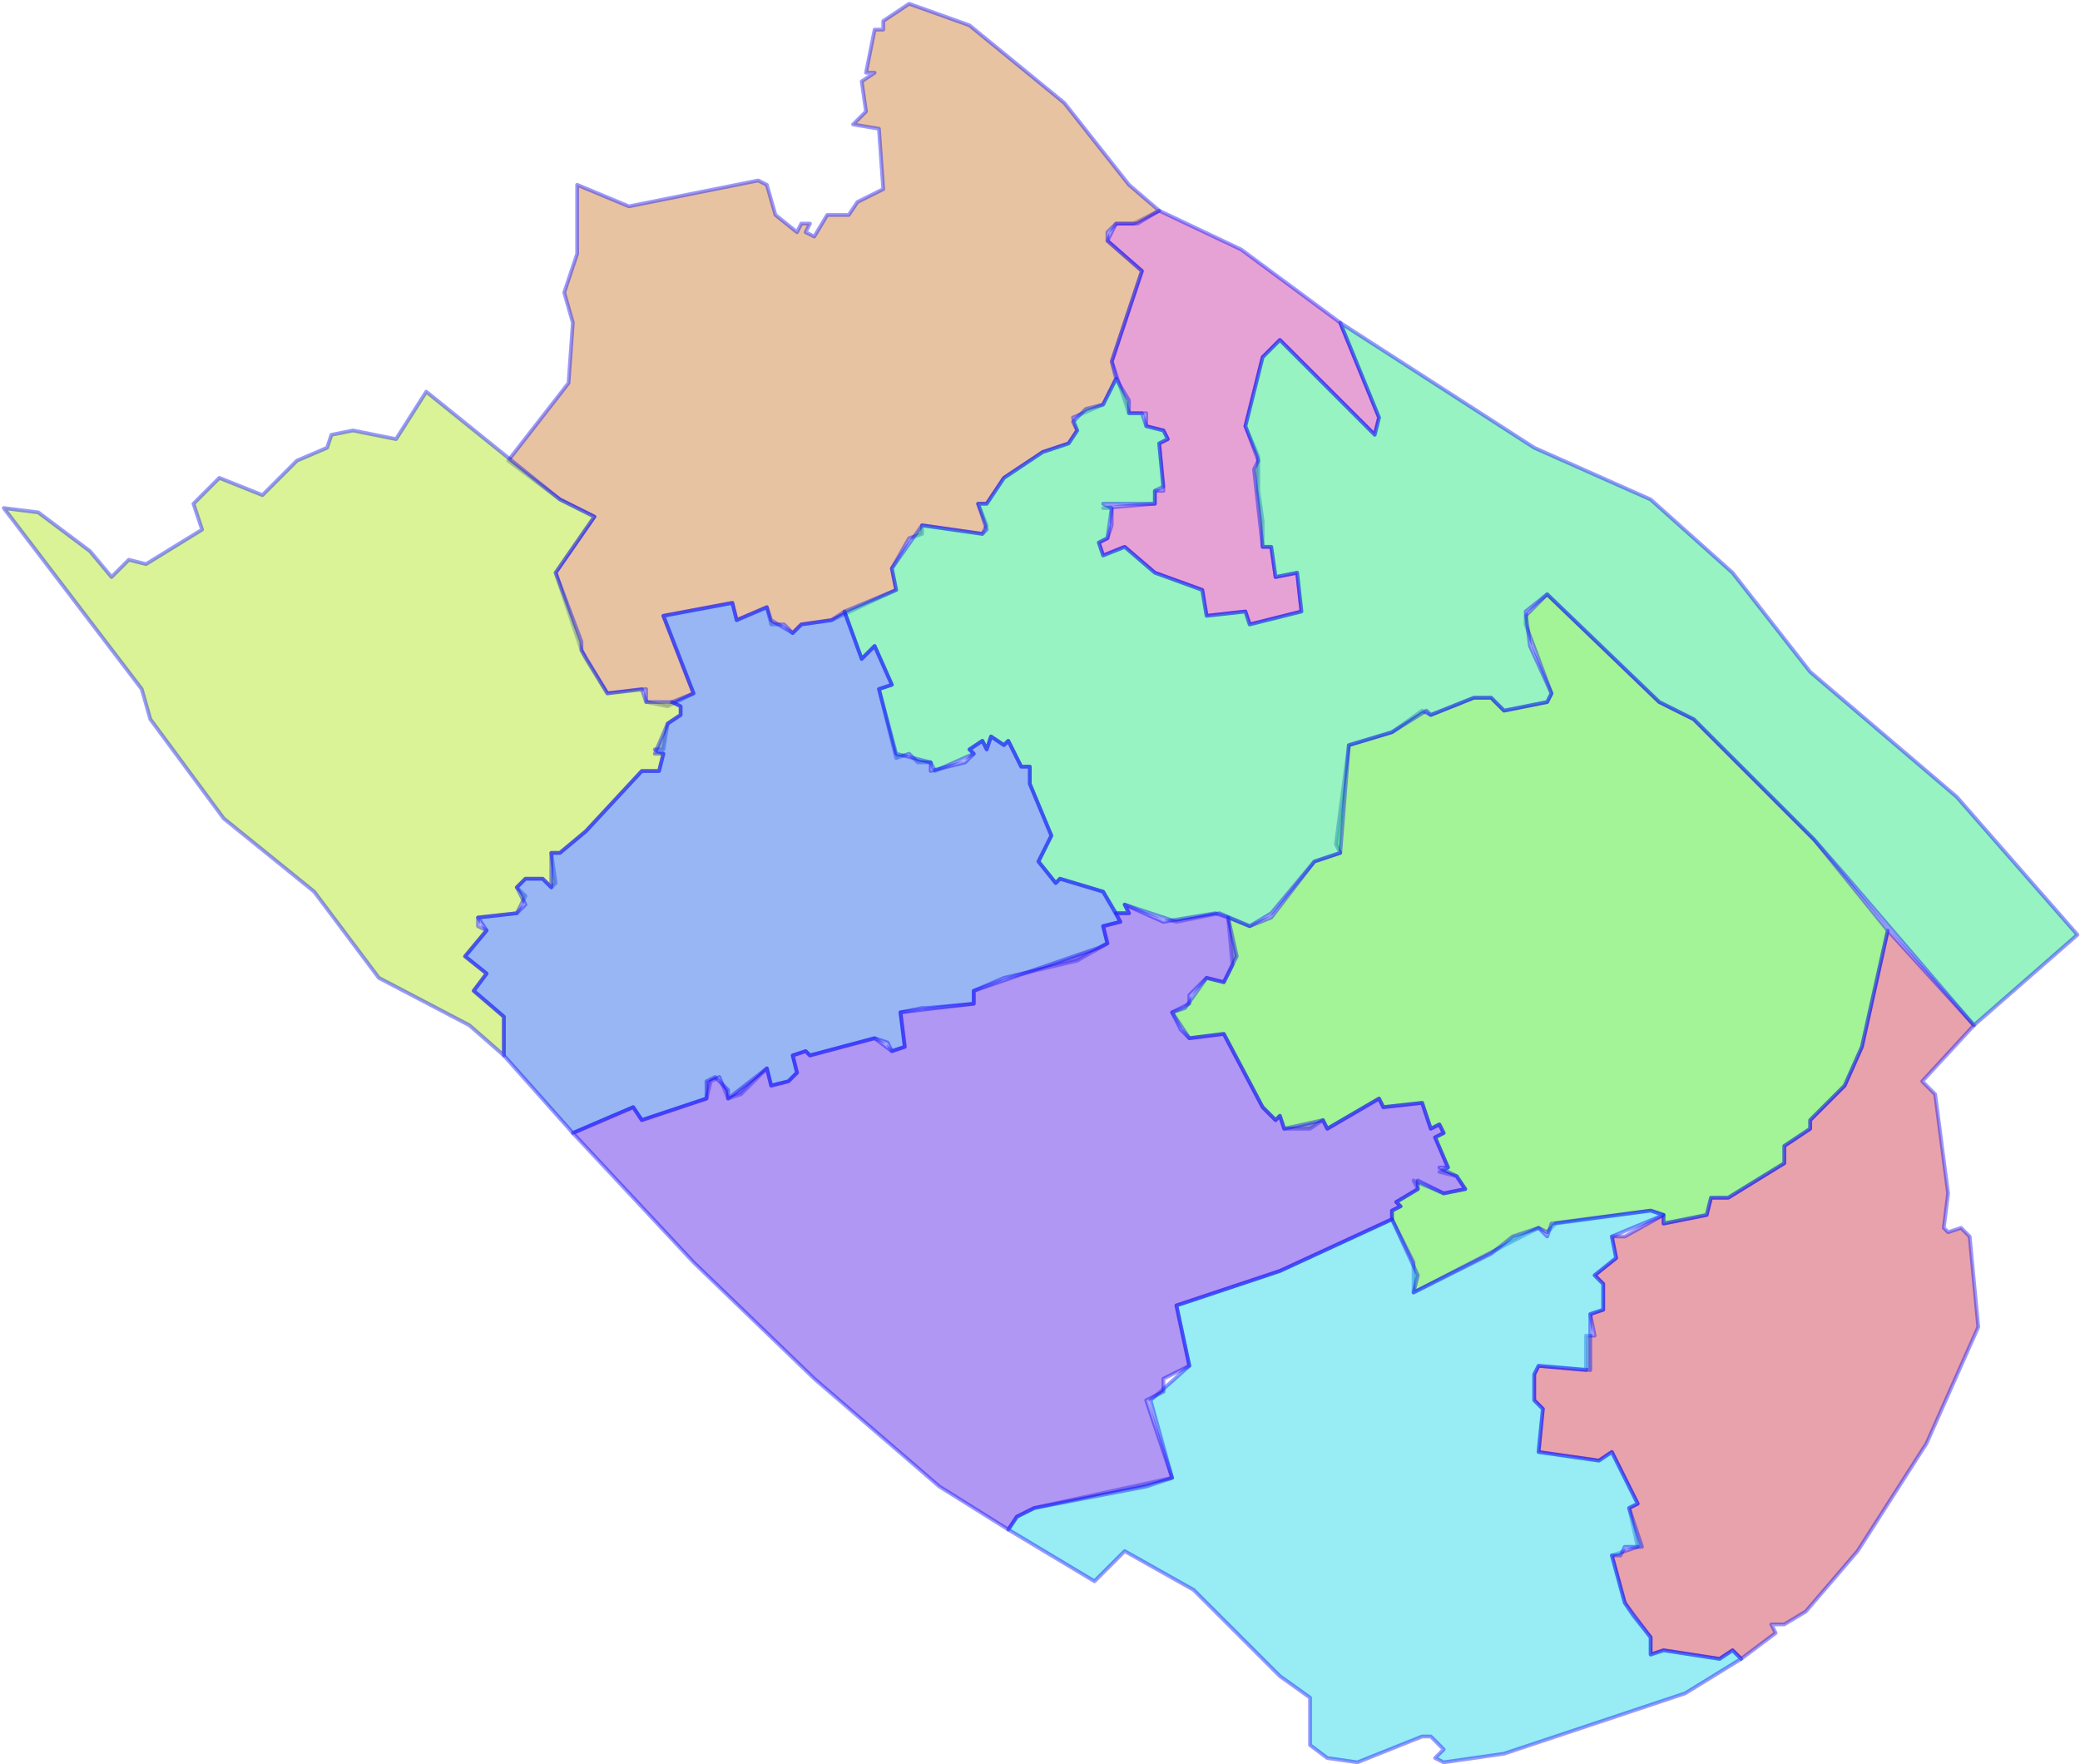 <svg width="553" height="469" viewBox="0 0 553 469" fill="none" xmlns="http://www.w3.org/2000/svg">
<g id="84" name="Trà Vinh">
<path id="8409" class="district" name="TP Trà Vinh" fill-rule="evenodd" clip-rule="evenodd" d="M335.688 138.5V145.375H337.981L339.127 153.396L344.858 152.25L346.004 162.563L332.25 166L331.104 162.563L320.788 163.708L319.642 156.833L307.034 152.25L299.01 145.375L293.279 147.667L292.133 144.229L294.425 143.083L295.572 139.646V135.063H293.279L307.034 133.917V130.479H309.326L308.18 117.875L310.472 116.729L309.326 114.438L304.741 113.292V109.854H300.156L295.572 96.104L303.595 72.042L294.425 64.021L296.718 59.438H301.303L308.18 56L329.957 66.312L356.32 85.792L366.636 111L365.489 115.583L340.273 90.375L335.688 94.958L331.104 113.292L334.542 121.313V130.479L335.688 138.5Z" fill="#D147AC" fill-opacity="0.5" stroke="#0000FF" stroke-opacity="0.4" stroke-linecap="round" stroke-linejoin="round"/>
<path id="8408" class="district" name="thị xã Duyên Hải" fill-rule="evenodd" clip-rule="evenodd" d="M517.933 327.563L521.372 326.417L523.664 328.708L525.956 352.771L512.202 383.708L493.863 412.354L480.109 428.396L474.378 431.833H470.939L472.085 434.125L462.916 441L460.623 438.708L457.185 441L442.284 438.708L438.846 439.854V435.271L431.969 426.104L428.53 413.5L435.407 411.208L433.115 400.896L435.407 399.75L428.53 386L425.091 388.292L409.045 386L410.191 374.542L407.898 372.25V365.375L409.045 363.083L421.653 364.229V355.063H423.945L422.799 349.333L426.238 348.188V341.313L423.945 339.021L429.676 334.438L428.53 328.708H431.969L442.284 322.979V325.271L453.746 322.979L454.892 318.396H459.477L474.378 309.229V304.646L481.255 300.063V297.771L490.424 288.604L495.009 278.292L501.886 247.354L524.81 272.563L511.056 287.458L514.494 290.896L517.933 317.25L516.787 326.417L517.933 327.563Z" fill="#D1475A" fill-opacity="0.5" stroke="#0000FF" stroke-opacity="0.4" stroke-linecap="round" stroke-linejoin="round"/>
<path id="8407" class="district" name="Càng Long" fill-rule="evenodd" clip-rule="evenodd" d="M154.59 172.875L147.713 152.25L158.028 137.354L148.859 132.771L135.105 122.458L151.151 101.833L152.297 85.792L150.005 77.771L153.444 67.458V49.125L167.198 54.854L201.584 47.979L203.876 49.125L206.169 57.146L211.899 61.729L213.046 59.438H215.338L214.192 61.729L216.484 62.875L219.923 57.146H225.654L227.946 53.708L234.823 50.271L233.677 34.229L226.8 33.083L230.239 29.646L229.092 21.625L232.531 19.333H230.239L232.531 7.875H234.823V5.583L241.701 1L257.747 6.729L282.963 27.354L300.156 49.125L308.18 56L302.449 59.438H296.718L294.425 61.729V64.021L303.595 72.042L295.572 96.104L296.718 100.687L293.279 107.562L285.256 111L286.402 114.437L284.11 117.875L277.232 120.167L266.917 127.042L262.332 133.917H260.04L262.332 139.646L261.186 141.937L245.139 139.646V141.937L241.701 143.083L237.116 151.104L238.262 156.833L221.069 164.854L213.046 166L210.753 168.292L208.461 166H205.022L203.876 161.417L195.853 164.854L194.707 160.271L176.368 163.708L184.391 184.333L177.514 187.771L171.783 186.625V183.187L161.467 184.333L155.736 175.167L154.59 172.875Z" fill="#D18847" fill-opacity="0.5" stroke="#0000FF" stroke-opacity="0.4" stroke-linecap="round" stroke-linejoin="round"/>
<path id="8406" class="district" name="Cầu Kè" fill-rule="evenodd" clip-rule="evenodd" d="M154.59 172.875L161.467 184.333L170.637 183.187L171.783 186.625H178.66L180.952 187.771V190.062L177.514 192.354L176.368 199.229H174.075L176.368 200.375L175.221 204.958H170.637L155.736 221L148.859 226.729H146.566L147.713 234.75L146.566 235.896L144.274 233.604H139.689L137.397 235.896L139.689 238.187L137.397 242.771L127.081 243.917V246.208L129.374 247.354L123.643 254.229L129.374 258.812L125.935 263.396L133.958 270.271V280.583L124.789 272.562L100.719 259.958L83.526 237.042L59.456 217.562L39.971 191.208L37.678 183.187L1 135.062L10.169 136.208L23.924 146.521L29.655 153.396L34.24 148.812L38.824 149.958L53.725 140.792L51.432 133.917L58.31 127.042L69.772 131.625L78.941 122.458L86.965 119.021L88.111 115.583L93.842 114.437L105.304 116.729L113.327 104.125L148.859 132.771L158.028 137.354L147.713 152.25L154.59 170.583V172.875Z" fill="#B7E830" fill-opacity="0.5" stroke="#0000FF" stroke-opacity="0.4" stroke-linecap="round" stroke-linejoin="round"/>
<path id="8405" class="district" name="Cầu Ngang" fill-rule="evenodd" clip-rule="evenodd" d="M375.805 341.313V335.583L370.074 324.125V321.833L372.367 320.688L371.22 319.542L376.951 316.104L375.805 313.813L383.828 317.25L389.559 316.104L387.267 312.667L382.682 311.521L384.975 310.375L381.536 302.354L383.828 301.208L382.682 298.917L380.39 300.063L378.097 293.188L367.782 294.333L366.636 292.042L352.881 300.063L351.735 297.771L348.296 300.063H341.419L340.273 296.625L339.127 297.771L335.688 294.333L325.373 274.854L316.203 276L311.618 269.125L315.057 267.979L320.788 259.958L325.373 261.104L327.665 256.521L326.519 243.917L332.25 246.208L337.981 243.917L349.443 229.021L356.32 226.729L355.174 224.438L358.612 198.083L370.074 194.646L378.097 188.917L380.39 190.063L391.852 185.479H396.437L399.875 188.917L411.337 186.625L412.483 184.333L405.606 166V163.708L411.337 157.979L441.138 186.625L450.308 191.208L482.401 223.292L501.886 247.354L495.009 278.292L490.424 288.604L481.255 297.771V300.063L474.378 304.646V309.229L459.477 318.396H454.892L453.746 322.979L442.284 325.271V322.979L438.846 321.833L413.629 325.271L411.337 327.563L409.045 326.417L375.805 343.604V341.313Z" fill="#49E830" fill-opacity="0.5" stroke="#0000FF" stroke-opacity="0.4" stroke-linecap="round" stroke-linejoin="round"/>
<path id="8404" class="district" name="Châu Thành" fill-rule="evenodd" clip-rule="evenodd" d="M482.401 223.292L450.308 191.208L441.138 186.625L411.337 157.979L405.606 162.562L406.752 171.729L412.483 184.333L411.337 186.625L399.875 188.917L396.437 185.479H391.852L380.39 190.062L379.244 188.917L370.074 194.646L358.612 198.083L356.32 226.729L349.443 229.021L337.981 242.771L332.25 246.208L324.226 242.771L312.764 245.062L299.01 240.479L300.156 242.771H296.718L293.279 237.042L281.817 233.604L280.671 234.75L276.086 229.021L279.525 222.146L273.794 208.396V203.812H271.502L268.063 196.937L266.917 198.083L263.478 195.792L262.332 199.229L261.186 196.937L257.747 199.229L258.893 200.375L248.578 204.958L247.431 202.667H243.993L241.701 200.375L238.262 201.521L233.677 183.187L237.116 182.042L232.531 171.729L229.092 175.167L224.508 162.562L238.262 156.833L237.116 151.104L245.139 139.646L261.186 141.937L262.332 140.792L260.04 133.917H262.332L266.917 127.042L277.232 120.167L284.11 117.875L286.402 114.437L285.256 112.146L288.694 108.708L293.279 107.562L296.718 100.687L300.156 106.417V109.854H303.595L304.741 113.292L309.326 114.437L310.472 116.729L308.18 117.875L309.326 129.333L307.034 130.479V133.917H293.279L295.572 135.062L294.425 143.083L292.133 144.229L293.279 147.667L299.01 145.375L307.034 152.25L319.642 156.833L320.788 163.708L331.104 162.562L332.25 166L346.004 162.562L344.858 152.25L339.127 153.396L337.981 145.375H335.688L333.396 124.75L334.542 122.458L331.104 113.292L335.688 94.958L340.273 90.375L365.489 115.583L366.636 111L356.32 85.792L407.898 119.021L438.846 132.771L460.623 152.25L481.255 178.604L520.225 211.833L552.319 248.5L524.81 272.562L490.424 232.458L482.401 223.292Z" fill="#30E886" fill-opacity="0.5" stroke="#0000FF" stroke-opacity="0.4" stroke-linecap="round" stroke-linejoin="round"/>
<path id="8403" class="district" name="huyện Duyên Hải" fill-rule="evenodd" clip-rule="evenodd" d="M434.261 429.542L438.846 435.271V439.854L442.284 438.708L457.185 441L460.623 438.708L462.916 441L448.015 450.167L399.875 466.208L383.828 468.5L381.536 467.354L383.828 465.063L380.39 461.625H378.097L360.905 468.5L352.881 467.354L348.296 463.917V451.313L340.273 445.583L317.349 422.667L299.01 412.354L290.987 420.375L268.063 406.625L270.355 403.188L274.94 400.896L311.618 392.875L305.887 372.25L316.203 363.083L312.764 347.042L340.273 337.875L370.074 324.125L376.951 339.021L375.805 343.604L396.437 333.292L402.168 328.708L409.045 326.417L411.337 328.708L412.483 325.271L438.846 321.833L442.284 322.979L428.53 328.708L429.676 334.438L423.945 339.021L426.238 341.313V348.188L422.799 349.333V364.229L409.045 363.083L407.898 365.375V372.25L410.191 374.542L409.045 386L425.091 388.292L428.53 386L435.407 399.75L433.115 400.896L436.553 411.208H431.969L430.822 413.5H428.53L431.969 426.104L434.261 429.542Z" fill="#30DCE8" fill-opacity="0.5" stroke="#0000FF" stroke-opacity="0.4" stroke-linecap="round" stroke-linejoin="round"/>
<path id="8402" class="district" name="Tiểu Cần" fill-rule="evenodd" clip-rule="evenodd" d="M245.139 267.979L239.408 269.125L240.554 278.292L237.116 279.437L235.97 277.146L232.531 276L215.338 280.583L214.192 279.437L210.753 280.583L211.899 285.167L209.607 287.458L205.022 288.604L203.876 284.021L196.999 290.896L193.56 292.042L191.268 286.312L188.976 287.458L187.829 292.042L170.637 297.771L168.344 294.333L152.297 301.208L133.958 280.583V270.271L125.935 263.396L129.374 258.812L123.643 254.229L129.374 247.354L127.081 243.917L137.397 242.771L139.689 240.479L137.397 235.896L139.689 233.604H144.274L146.566 235.896V226.729H148.859L155.736 221L170.637 204.958H175.221L176.368 200.375H174.075L177.514 192.354L180.952 190.062V187.771L178.66 186.625L184.391 184.333L176.368 163.708L194.707 160.271L195.853 164.854L203.876 161.417L205.022 164.854L210.753 168.292L213.046 166L221.069 164.854L224.508 162.562L229.092 175.167L232.531 171.729L237.116 182.042L233.677 183.187L238.262 200.375L247.431 202.667V204.958L256.601 202.667L258.893 200.375L257.747 199.229L261.186 196.937L262.332 199.229L263.478 195.792L266.917 198.083L268.063 196.937L271.502 203.812H273.794V208.396L279.525 222.146L276.086 229.021L280.671 234.75L281.817 233.604L293.279 237.042L297.864 245.062L293.279 246.208L294.425 250.792L286.402 255.375L266.917 259.958L258.893 263.396V266.833L246.285 267.979H245.139Z" fill="#306EE8" fill-opacity="0.5" stroke="#0000FF" stroke-opacity="0.4" stroke-linecap="round" stroke-linejoin="round"/>
<path id="8401" class="district" name="Trà Cú" fill-rule="evenodd" clip-rule="evenodd" d="M304.741 395.167L274.94 400.896L270.355 403.188L268.063 406.625L249.724 395.167L216.484 366.521L184.391 335.583L152.297 301.208L168.344 294.333L170.637 297.771L187.829 292.042V287.458L190.122 286.313L193.56 289.75V292.042L203.876 284.021L205.022 288.604L209.607 287.458L211.9 285.167L210.753 280.583L214.192 279.438L215.338 280.583L232.531 276L237.116 279.438L240.554 278.292L239.408 269.125L258.893 266.833V263.396L292.133 251.938L294.425 250.792L293.279 246.208L297.864 245.063L296.718 242.771H300.156L299.01 240.479L309.326 245.063L323.08 242.771L326.519 243.917L328.811 254.229L325.373 261.104L320.788 259.958L316.203 264.542V266.833L311.618 269.125L313.911 273.708L316.203 276L325.373 274.854L335.688 294.333L339.127 297.771L340.273 296.625L341.419 300.063L351.735 297.771L352.881 300.063L366.636 292.042L367.782 294.333L378.097 293.188L380.39 300.063L382.682 298.917L383.828 301.208L381.536 302.354L384.975 310.375H382.682L387.267 312.667L389.559 316.104L383.828 317.25L376.951 313.813V316.104L371.22 319.542L372.367 320.688L370.074 321.833V324.125L340.273 337.875L312.764 347.042L316.203 363.083L309.326 366.521V369.958L304.741 372.25L311.618 392.875L304.741 395.167Z" fill="#6130E8" fill-opacity="0.5" stroke="#0000FF" stroke-opacity="0.4" stroke-linecap="round" stroke-linejoin="round"/>
</g>
</svg>
